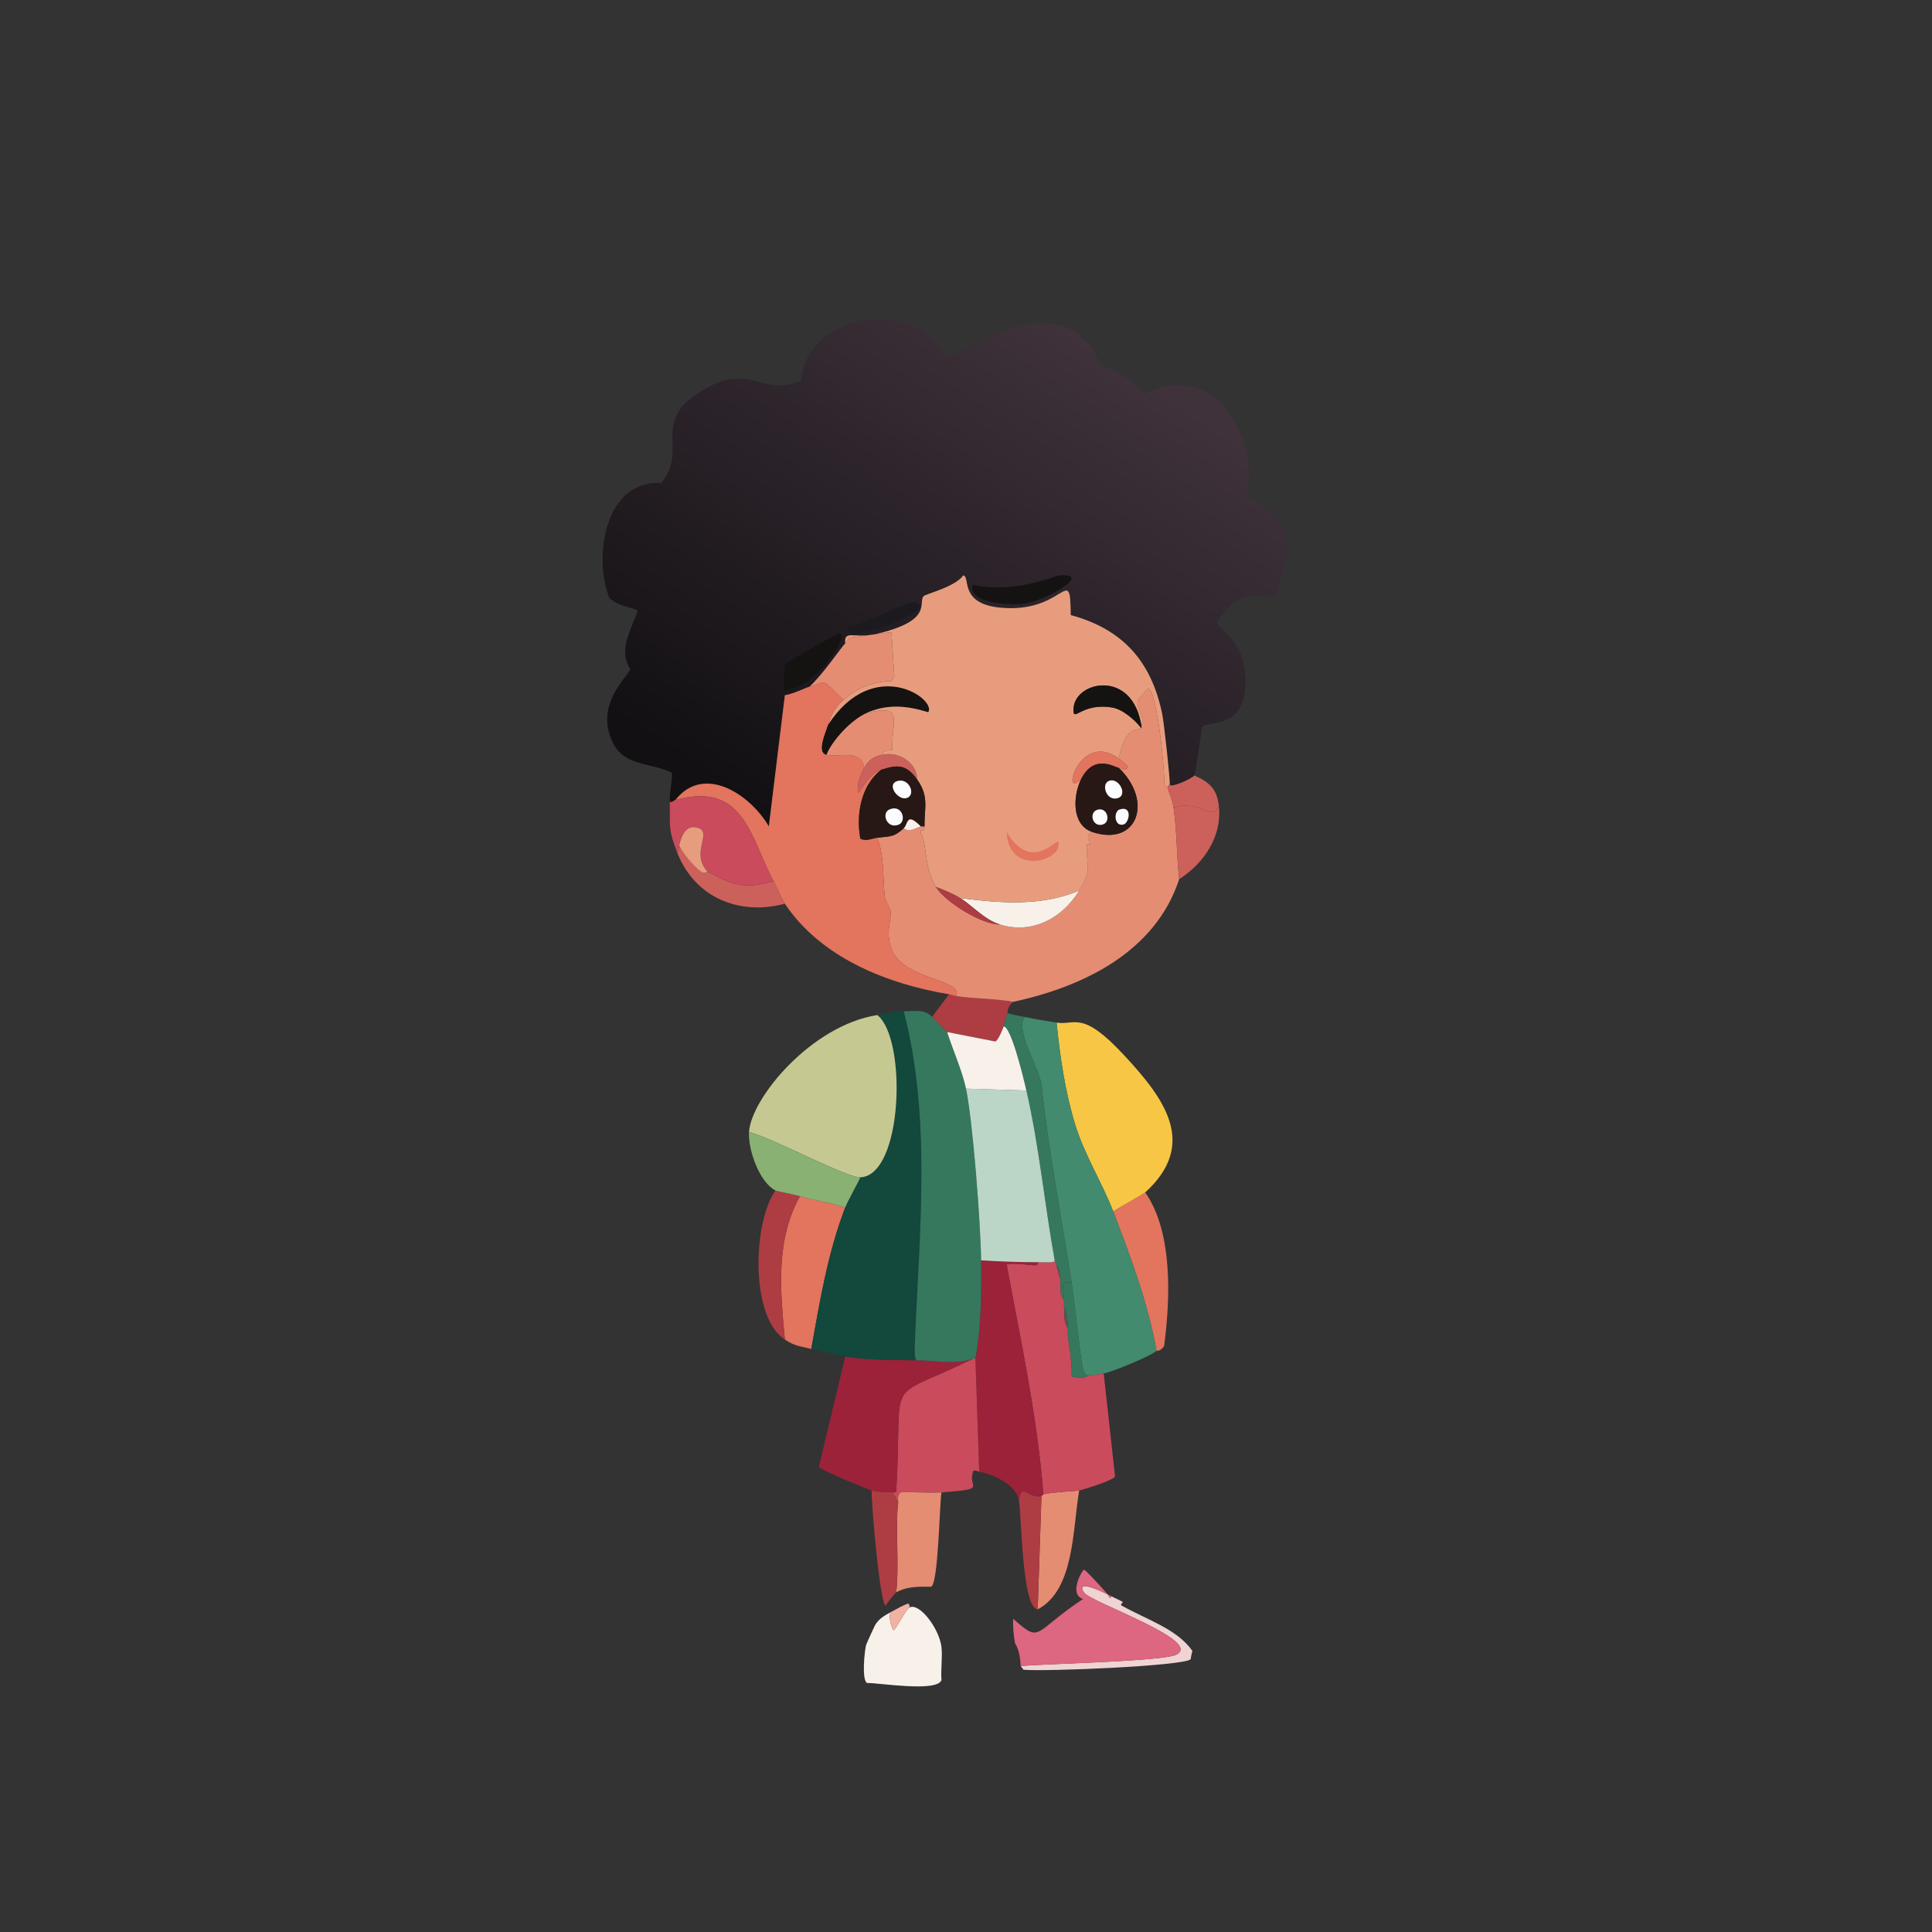 <?xml version="1.0" encoding="UTF-8"?>
<svg id="Layer_1" data-name="Layer 1" xmlns="http://www.w3.org/2000/svg" xmlns:xlink="http://www.w3.org/1999/xlink" viewBox="0 0 1266.71 1266.71">
  <rect x="0" y="0" width="1266.71" height="1266.71" fill="#333333" stroke="none"/>
  <defs>
    <style>
      .sibling-cls-1 {
        fill: url(#linear-gradient);
      }

      .sibling-cls-1, .sibling-cls-2, .sibling-cls-3, .sibling-cls-4, .sibling-cls-5, .sibling-cls-6, .sibling-cls-7, .sibling-cls-8, .sibling-cls-9, .sibling-cls-10, .sibling-cls-11, .sibling-cls-12, .sibling-cls-13, .sibling-cls-14, .sibling-cls-15, .sibling-cls-16, .sibling-cls-17, .sibling-cls-18, .sibling-cls-19, .sibling-cls-20, .sibling-cls-21, .sibling-cls-22, .sibling-cls-23, .sibling-cls-24, .sibling-cls-25 {
        stroke-width: 0px;
      }

      .sibling-cls-2 {
        fill: #f7f1e9;
      }

      .sibling-cls-3 {
        fill: #f7c644;
      }

      .sibling-cls-4 {
        fill: #271815;
      }

      .sibling-cls-5 {
        fill: #5b5455;
      }

      .sibling-cls-6 {
        fill: #89b173;
      }

      .sibling-cls-7 {
        fill: #575753;
      }

      .sibling-cls-8 {
        fill: #1a1a1f;
      }

      .sibling-cls-9 {
        fill: #35785d;
      }

      .sibling-cls-10 {
        fill: #428b6e;
      }

      .sibling-cls-11 {
        fill: #141311;
      }

      .sibling-cls-12 {
        fill: #13483c;
      }

      .sibling-cls-13 {
        fill: #c94b5c;
      }

      .sibling-cls-14 {
        fill: #cc615b;
      }

      .sibling-cls-15 {
        fill: #c5c991;
      }

      .sibling-cls-16 {
        fill: #e3745e;
      }

      .sibling-cls-17 {
        fill: #dd6680;
      }

      .sibling-cls-18 {
        fill: #bbd6c6;
      }

      .sibling-cls-19 {
        fill: #ad3d43;
      }

      .sibling-cls-20 {
        fill: #9b2239;
      }

      .sibling-cls-21 {
        fill: #e58d73;
      }

      .sibling-cls-22 {
        fill: #f0d3d3;
      }

      .sibling-cls-23 {
        fill: #e79d7d;
      }

      .sibling-cls-24 {
        fill: #fbfdfe;
      }

      .sibling-cls-25 {
        fill: #f1b2a4;
      }
    </style>
    <linearGradient id="linear-gradient" x1="717.93" y1="227.73" x2="515.23" y2="543.01" gradientUnits="userSpaceOnUse">
      <stop offset="0" stop-color="#3f323b"/>
      <stop offset="1" stop-color="#121013"/>
    </linearGradient>
  </defs>
  <g>
    <path class="sibling-cls-1" d="m843.65,358.74c.28,11.51-4.86,21.91-7.42,32.78-22.86-1.91-24.16-2.38-38.35,16.08-.04,4.33,17.16,10.99,18.56,35.26,2.14,37.23-25.04,28.9-28.45,34.02-.76,6.28-4.17,30.15-4.95,31.54-.96,1.73-14.39,8.06-16.08,6.19.25-3.6-3.76-40.61-4.95-46.39-7.08-34.49-25.71-55.66-60-64.94-.31-35.56-3.81-.27-47.01-4.95-26.42-2.86-18.55-20.52-23.5-21.03-5.01,7.42-24.84,12.25-25.98,13.61-3.76,4.49,6.59,15.95-30.93,24.74-14.41,3.38-21.35-3.09-20.41,6.19-2.04,1.77-15.11,20.99-23.5,28.45-3.21.89-9.78,4.46-16.08,5.57q-5.26,42.99-10.51,85.97c-12.28-20.97-42.47-41.02-61.23-17.32-1.37.38-1.96,1.75-3.71,1.24-.17-8.25,2.22-17.1,1.24-19.17-13.41-6.61-30.65-4.07-38.35-19.17-13.16-25.82,10.82-44.66,11.13-48.86-8.19-12.66,1.01-25.96,4.95-38.35-7.98-3.32-10.94-1.97-18.56-8.04-10.68-26.77-3.12-77.82,34.02-75.46,14.49-18.51,1.22-29.8,11.75-47.63,4.78-8.08,23.5-19.15,32.78-20.41,20.67-2.8,23.76,9.16,47.01,1.24,3.83-45.85,76.67-55.39,95.25-16.08,5.47,2.24,77.74-54.34,101.44,6.19,11.6,2.67,20.54,9.81,28.45,18.56,44.32-23.79,75.56,26.22,67.42,67.42,15.17,7.28,25.53,14.34,25.98,32.78Z"/>
    <path class="sibling-cls-11" d="m694.59,377.29c22.96-1.73-9.78,17.06-23.5,18.56-8.6.93-36.53.2-33.4-12.37,27.58,5.94,54.01-5.97,56.9-6.19Z"/>
    <path class="sibling-cls-11" d="m549.85,415.64c8.96-1.96-14.22,35.95-35.87,37.11-.58-.6.34-15.91.62-16.7.69-1.92,32.76-19.87,35.26-20.41Z"/>
    <path class="sibling-cls-8" d="m599.34,394.61c18.84,4.29-40.5,27.15-45.15,17.94,5.91-1.65,42.78-18.48,45.15-17.94Z"/>
  </g>
  <g>
    <path class="sibling-cls-16" d="m750.87,781.8c18.27,26.21,16.45,69.94,12.37,100.82-2.86,3.8-4.72,2.91-4.95,3.09-5.78-31.82-16.96-61.49-28.45-91.54,4.48-2.71,20.12-11.54,21.03-12.37Z"/>
    <path class="sibling-cls-19" d="m627.17,653.15c12.32,1.74,24.86,1.5,37.11,3.71-4.49,3.98-3.55,7-3.71,7.42-2.29,5.98-2.29,8.2-2.47,8.66-.88,2.22-3.66,9.35-5.57,9.9l-31.54-6.19-9.9-9.9q5.57-7.42,11.13-14.84c1.86.31,3.09.97,4.95,1.24Z"/>
    <g>
      <path class="sibling-cls-21" d="m707.57,977.24c-4.38,25.39-3.03,65.2-27.21,77.93q1.24-37.11,2.47-74.22l1.24-1.24c5.66-1.4,22.36-2.19,23.5-2.47Z"/>
      <path class="sibling-cls-19" d="m682.83,980.96q-1.24,37.11-2.47,74.22c-10.45-.77-10.51-62.38-12.37-71.75,2.13-12.18,5.61-.85,14.84-2.47Z"/>
    </g>
    <g>
      <path class="sibling-cls-22" d="m726.13,1045.28c.96,1.23,1.87,3.89,2.47,1.24,2.4,1.32,5.19,2.44,7.42,3.71.71.4-2.01,1.7-.62,2.47,16.95,9.46,36.2,15.29,46.39,29.69-.73,2.06-1.02,5.38-1.24,5.57-5.24,4.36-95.05,8.11-109.48,6.8l-1.86-2.47c16.47-1.44,93.37-3.02,102.05-7.42,17.89-9.08-56.53-34.38-60.61-40.82-5.81-9.15,12.59-.13,15.46,1.24Z"/>
      <path class="sibling-cls-17" d="m726.13,1045.28c-2.87-1.37-21.27-10.39-15.46-1.24,4.08,6.44,78.5,31.74,60.61,40.82-8.68,4.41-85.59,5.99-102.05,7.42-.63-11.59-3.56-14.09-3.71-14.84-.94-4.65-1.52-11.18-1.24-16.08,18.78,16.54,12.41,9.22,45.77-12.99-9.63-3.19-.48-19.07.62-19.17,1.11-.11,13.81,13.97,15.46,16.08Z"/>
      <path class="sibling-cls-17" d="m728.6,1046.52c-.61,2.65-1.51,0-2.47-1.24.96.46,1.5.7,2.47,1.24Z"/>
    </g>
    <g>
      <g>
        <path class="sibling-cls-13" d="m692.73,830.04q1.24,4.33,2.47,8.66c.55,4.45-1.22,9.67,2.47,13.61,0,1.63-.12,3.33,0,4.95.31,4.29-.48,9.75,2.47,13.61.1,1.64-.15,3.32,0,4.95.28,3.03.89,5.79,1.24,8.66.72,5.94,1.57,11.92,1.24,17.94,8.66,2.18,10.58-.57,11.13-.62,2.18-.2,8.49-.92,9.9-1.24l7.42,67.42c-.95,2.62-19.99,8.4-23.5,9.28-1.15.28-17.84,1.08-23.5,2.47-3.93-51.02-14.95-101.14-24.12-150.92,11.36-1.33,21.83,3.23,20.41-1.24,5.88-.02,11.28.7,11.13-1.24.03.19.36-1.15,1.24,3.71Z"/>
        <path class="sibling-cls-20" d="m680.36,827.57c1.42,4.47-9.05-.09-20.41,1.24,9.18,49.78,20.19,99.9,24.12,150.92l-1.24,1.24c-9.23,1.63-12.72-9.7-14.84,2.47-1.99-9.99-16.29-16.65-25.98-18.56q-1.24-37.11-2.47-74.22c3.78-21.16,4-42.92,3.71-64.32,12.35.78,24.73,1.27,37.11,1.24Z"/>
      </g>
      <g>
        <path class="sibling-cls-13" d="m642.01,964.87c-1.49-.29-2.98-1.09-3.71-.62-4.97,11.4,11.15,11.84-21.03,14.23-8.77.65-17.8-.48-26.6,0-2.95,1.94-1.53,4.79-1.86,7.42.05-2.29-3.72-7.01-3.71-7.42,0-.13,2.41.4,2.47-.62,4.86-79.6-10.05-57.38,50.72-87.21h1.24q1.24,37.11,2.47,74.22Z"/>
        <path class="sibling-cls-20" d="m602.43,891.89c12.08.2,24.73,3.13,35.87-1.24-60.76,29.83-45.86,7.61-50.72,87.21-.06,1.02-2.47.49-2.47.62-3.97,0-9.89-.24-13.61-1.24-2.55-.68-34.06-13.66-34.64-15.46l17.32-72.37c16.72,2.6,31.87,2.2,48.24,2.47Z"/>
      </g>
    </g>
    <path class="sibling-cls-16" d="m554.18,791.69c-11.46,29.68-16.69,61.64-22.27,92.78-7.57-2.11-9.9-1.43-17.32-6.19-2.97-31.76-6.25-65.06,9.9-94.01,9.78,2.92,20,4.18,29.69,7.42Z"/>
    <path class="sibling-cls-19" d="m524.5,784.27c-16.14,28.95-12.86,62.25-9.9,94.01-22.61-14.47-21.26-76.01-6.19-97.72.93.49,12.17,2.54,16.08,3.71Z"/>
    <g>
      <path class="sibling-cls-21" d="m617.27,978.48c-1.35,8.51-2.02,59.92-6.8,61.85-6.77-.05-14.01-.31-20.41,2.47-.81.35-1.75.78-2.47,1.24,2.1-16.81-.59-43.51,1.24-58.14.33-2.64-1.09-5.48,1.86-7.42,8.8-.48,17.82.65,26.6,0Z"/>
      <path class="sibling-cls-19" d="m585.11,978.48c0,.41,3.76,5.13,3.71,7.42-1.83,14.63.87,41.33-1.24,58.14-.58.37-5.93,6.73-6.8,8.66-3.83-.03-9.61-67.99-9.28-75.46,3.72,1,9.64,1.24,13.61,1.24Z"/>
    </g>
    <g>
      <path class="sibling-cls-2" d="m617.27,1079.92c.76,6.63-.55,14.78,0,21.65-2.98,8.09-40.93,1.75-48.86,1.86-3.52-2.39-1.57-20.56-.62-24.74.17-.73,5.69-12.84,6.19-13.61,2.86-4.39,6.67-6.18,11.13-8.66-4.02,1.48,0,12.11.62,12.37,1.25.52,8.15-13.58,10.51-14.84,6.47-3.47,19.63,13.75,21.03,25.98Z"/>
      <path class="sibling-cls-25" d="m595.01,1051.47c.07.12,1.69-.41,1.24,2.47-2.36,1.27-9.26,15.37-10.51,14.84-.63-.26-4.64-10.89-.62-12.37,3.13-1.74,6.55-3.63,9.9-4.95Z"/>
    </g>
    <g>
      <path class="sibling-cls-3" d="m750.87,781.8c-.91.83-16.55,9.66-21.03,12.37-6.71-17.54-18.83-37.15-24.74-56.28-6.74-21.82-10.05-44.74-12.37-67.42,12.54,1.91,16.62-8.47,44.53,21.65,25.71,27.75,48.64,57.74,13.61,89.68Z"/>
      <g>
        <path class="sibling-cls-12" d="m592.53,663.04c18.1,69.8,10.34,143.31,7.42,214.62-.34,8.38-.82,15.76,2.47,14.23-16.37-.28-31.52.13-48.24-2.47-1.13-.18-21-4.59-22.27-4.95,5.57-31.13,10.81-63.09,22.27-92.78,1.93-4.99,7.44-14.24,9.9-19.79,27.98-1.04,30.75-90.94,11.13-106.38,6.09-.95,10.95-2.55,17.32-2.47Z"/>
        <path class="sibling-cls-9" d="m611.09,666.75l9.9,9.9c3.51,11.14,10.08,25.97,12.37,37.11,4.54,22.09,9.57,88.27,9.9,112.57.28,21.4.07,43.16-3.71,64.32h-1.24c-11.14,4.37-23.79,1.44-35.87,1.24-3.29,1.54-2.82-5.84-2.47-14.23,2.91-71.31,10.68-144.83-7.42-214.62,6.82.08,13.7-1.72,18.56,3.71Z"/>
      </g>
      <g>
        <path class="sibling-cls-15" d="m575.21,665.52c19.61,15.45,16.85,105.34-11.13,106.38-9.18.34-58.87-26.43-72.98-29.69,1.37-22.19,40.81-69.93,84.12-76.7Z"/>
        <path class="sibling-cls-6" d="m564.08,771.9c-2.46,5.56-7.97,14.8-9.9,19.79-9.69-3.24-19.9-4.5-29.69-7.42-3.91-1.17-15.15-3.22-16.08-3.71-10.71-5.67-18.02-26.97-17.32-38.35,14.11,3.26,63.81,30.03,72.98,29.69Z"/>
      </g>
      <g>
        <path class="sibling-cls-10" d="m692.73,670.46c2.32,22.67,5.63,45.6,12.37,67.42,5.91,19.13,18.03,38.74,24.74,56.28,11.49,30.05,22.68,59.72,28.45,91.54-4.91,3.9-28.21,13.41-34.64,14.84-1.41.31-7.72,1.04-9.9,1.24-2.12.87-3.45-3.2-3.71-4.33-2.02-8.64-4.94-40.21-7.42-56.28-6.72-43.47-15.25-86.7-19.79-130.51-3.24-14.35-17.13-34.68-11.13-43.91,7.04,1.44,13.93,2.63,21.03,3.71Z"/>
        <path class="sibling-cls-9" d="m671.7,666.75c-5.99,9.24,7.9,29.56,11.13,43.91,4.55,43.8,13.07,87.03,19.79,130.51-8.5-2.58-4.92,5.83-4.95,11.13-3.69-3.94-1.92-9.16-2.47-13.61-1.41-11.31-2.39-8.17-2.47-8.66-.88-4.87-1.2-3.52-1.24-3.71-6.66-36.92-10.15-74.71-18.56-111.33-2.63-11.47-10.12-41.48-14.84-42.06.18-.46.18-2.68,2.47-8.66,3.67,1.1,7.4,1.71,11.13,2.47Z"/>
        <path class="sibling-cls-9" d="m702.63,841.17c2.49,16.07,5.4,47.64,7.42,56.28.26,1.12,1.59,5.2,3.71,4.33-.56.05-2.48,2.8-11.13.62.33-6.02-.52-12-1.24-17.94l-1.24-8.66c-.15-1.63.1-3.31,0-4.95-.24-4.07-.12-10.08-2.47-13.61-.12-1.62,0-3.31,0-4.95.03-5.3-3.55-13.71,4.95-11.13Z"/>
        <path class="sibling-cls-5" d="m700.15,870.86c-2.95-3.86-2.16-9.32-2.47-13.61,2.36,3.53,2.23,9.53,2.47,13.61Z"/>
        <path class="sibling-cls-5" d="m695.2,838.7q-1.24-4.33-2.47-8.66c.09.49,1.06-2.65,2.47,8.66Z"/>
        <path class="sibling-cls-7" d="m701.39,884.47c-.35-2.87-.96-5.62-1.24-8.66l1.24,8.66Z"/>
      </g>
    </g>
    <g>
      <path class="sibling-cls-18" d="m672.94,715c8.4,36.62,11.9,74.42,18.56,111.33.15,1.94-5.25,1.22-11.13,1.24-12.38.03-24.76-.46-37.11-1.24-.32-24.3-5.35-90.48-9.9-112.57q19.79.62,39.58,1.24Z"/>
      <path class="sibling-cls-2" d="m672.94,715q-19.79-.62-39.58-1.24c-2.29-11.14-8.86-25.97-12.37-37.11l31.54,6.19c1.9-.55,4.69-7.68,5.57-9.9,4.72.58,12.21,30.59,14.84,42.06Z"/>
    </g>
    <g>
      <path class="sibling-cls-21" d="m765.71,517.07c.1.64,3.05,7.87,3.71,12.37,2.31,15.7,1.95,31.31,3.71,47.01-15.64,47.72-62.79,70.46-108.86,80.41-12.25-2.21-24.79-1.97-37.11-3.71,3.76-12.11-36.92-10.18-43.3-32.78-3.15-11.15.9-17.06,0-23.5-.1-.7-3.48-6.67-3.71-8.66-1.48-12.87-.18-26.44-4.95-38.97,9.55-.96,11.18-.7,17.32-6.19,4.08,2.94,7.44-.14,11.13-1.24.61-.18,1.67.09,2.47,0,.06,5.17-2.46.7-2.47,4.33,4.34,6.44,1.76,21.75,9.9,35.26,6.09,10.11,30.55,24.99,42.06,24.74,21.08,6.53,40.77-3.96,51.95-22.27,9.04-14.8,4.5-14.2,4.95-30.31,6.35.62-3.83-4.5,3.71-8.04,29.47,9.73,40.16-20.15,17.32-42.06,2.58.34,4.14,2.37,6.19-.62-1.91-2.11-3.88-3.88-6.19-5.57,4.37-22.65,13.33-18.06,14.84-19.79.18-.2-.14-.81,0-1.24,2.49-7.55-3.57-11.85-2.47-16.7.12-.51,6.28-7.97,6.8-8.04,5.67-.82,11.37,56.18,10.51,62.47.27.77,2.44,2.9,2.47,3.09Z"/>
      <g>
        <path class="sibling-cls-14" d="m799.11,528.21c2.35,19.78-9.45,37.63-25.98,48.24-1.76-15.7-1.4-31.31-3.71-47.01,18.12-5.45,25.38,10.01,29.69-1.24Z"/>
        <path class="sibling-cls-14" d="m799.11,528.21c-4.31,11.24-11.56-4.22-29.69,1.24-.66-4.5-3.62-11.73-3.71-12.37-.46-2.93,1.23-2.34,1.24-2.47,1.69,1.87,15.12-4.46,16.08-6.19,9.69,4.32,14.74,8.53,16.08,19.79Z"/>
      </g>
      <path class="sibling-cls-16" d="m552.95,458.93c-6.08,5.56-7.97,10.27-9.9,16.08-2.01,6.06-7.51,18.4-1.24,19.79,8.93,1.98,22.98-4.04,24.74,8.66-.6,1.07-3.65,8.78-3.71,9.28-2.1,17.68,3.18-4.3,14.84-8.04-13.37,10.56-16.48,29.37-13.61,45.15,4.14,2.01,8.17-.32,11.13-.62,4.77,12.52,3.47,26.1,4.95,38.97.23,1.99,3.61,7.96,3.71,8.66.9,6.45-3.15,12.35,0,23.5,6.38,22.6,47.06,20.68,43.3,32.78-1.86-.26-3.08-.92-4.95-1.24-40.4-6.77-83.85-23.81-107.62-59.38-2.91-4.36-4.85-10.17-7.42-14.84-15.05-27.38-18.76-65.82-64.32-53.19,18.76-23.71,48.95-3.65,61.23,17.32q5.26-42.99,10.51-85.97c6.3-1.11,12.87-4.68,16.08-5.57,11.92-3.31,6.87-6.62,22.27,8.66Z"/>
      <path class="sibling-cls-21" d="m552.95,458.93c-15.4-15.28-10.35-11.96-22.27-8.66,8.4-7.46,21.46-26.68,23.5-28.45,1.45-1.26,1.61-2.57,3.09-3.71q13.61-1.86,27.21-3.71l1.86,29.07-1.86,3.09c-11.54.07-22.91,4.48-31.54,12.37Z"/>
      <path class="sibling-cls-2" d="m707.57,583.87c-11.18,18.31-30.88,28.8-51.95,22.27-10.24-3.17-18.18-12.42-25.98-17.32,26.09,3.38,53.21,5.58,77.93-4.95Z"/>
      <path class="sibling-cls-16" d="m733.55,497.28c2.31,1.69,4.28,3.46,6.19,5.57-2.04,2.98-3.61.96-6.19.62-2.7-.36-16.23-9.61-24.74,7.42-13.9,14.32-1.03-32.44,24.74-13.61Z"/>
      <path class="sibling-cls-19" d="m629.64,588.82c7.79,4.9,15.74,14.15,25.98,17.32-11.51.25-35.96-14.63-42.06-24.74,5.15,1.89,11.48,4.53,16.08,7.42Z"/>
      <path class="sibling-cls-21" d="m578.92,494.81c-.65.45-7.56.11-12.37,8.66-1.76-12.7-15.81-6.68-24.74-8.66,3.98-9.85,16.53-23,25.98-27.21,25.77-6.35,16.49,4.36,17.32,24.12-8.2.39-5.85,2.86-6.19,3.09Z"/>
      <path class="sibling-cls-11" d="m567.79,467.59c-9.45,4.22-21.99,17.36-25.98,27.21-6.27-1.39-.78-13.73,1.24-19.79,29.81-45.55,71.34-16.76,65.56-8.04-14.21-4.39-26.9-5.6-40.82.62Z"/>
      <path class="sibling-cls-14" d="m578.92,494.81c10.24-2.5,22.77,5.75,22.27,16.08-7.19-10.02-13.08-9.53-23.5-6.19-11.66,3.74-16.94,25.72-14.84,8.04.06-.5,3.11-8.21,3.71-9.28,4.81-8.55,11.72-8.21,12.37-8.66Z"/>
      <g>
        <path class="sibling-cls-14" d="m463.88,571.5c16.09,8.5,23.71,11.9,43.3,6.19,2.57,4.67,4.51,10.49,7.42,14.84-29.85,7.95-59.05-3.98-70.51-33.4,1.26-1.31.82-3.21,1.24-4.95,1.78,5.02,10.31,14.75,14.23,17.32,2.84,1.87,3.86-.25,4.33,0Z"/>
        <g>
          <path class="sibling-cls-13" d="m507.18,577.69c-19.59,5.71-27.2,2.31-43.3-6.19-11.22-12.09,2.84-25.07-5.57-28.45-8.38-3.38-11.53,5.06-12.99,11.13-.42,1.74.03,3.64-1.24,4.95-6.21-15.94-4.61-17.17-4.95-33.4,1.75.51,2.34-.86,3.71-1.24,45.57-12.63,49.27,25.81,64.32,53.19Z"/>
          <path class="sibling-cls-23" d="m463.88,571.5c-.47-.25-1.49,1.87-4.33,0-3.92-2.57-12.44-12.3-14.23-17.32,1.46-6.07,4.61-14.51,12.99-11.13,8.4,3.38-5.66,16.36,5.57,28.45Z"/>
        </g>
      </g>
      <g>
        <path class="sibling-cls-23" d="m766.95,514.6c0,.14-1.7-.46-1.24,2.47-.03-.2-2.2-2.32-2.47-3.09.85-6.29-4.84-63.29-10.51-62.47-.52.08-6.69,7.53-6.8,8.04-1.09,4.85,4.96,9.15,2.47,16.7-5.62-37.96-43.67-29.73-44.53-11.75-.49,10.28,4.52-4.08,25.36-.62,6.95,1.15,14.92,8.17,19.17,13.61-1.52,1.73-10.47-2.86-14.84,19.79-25.77-18.84-38.64,27.92-24.74,13.61-5.37,10.74-6.38,30.08,7.42,34.64-7.54,3.55,2.64,8.66-3.71,8.04-.45,16.11,4.09,15.51-4.95,30.31-24.72,10.53-51.85,8.33-77.93,4.95-4.6-2.89-10.93-5.53-16.08-7.42-8.14-13.5-5.56-28.81-9.9-35.26.01-3.63,2.54.84,2.47-4.33-.15-12.16,3.23-19.52-4.95-30.93.5-10.33-12.03-18.58-22.27-16.08.33-.23-2.01-2.7,6.19-3.09-.83-19.76,8.45-30.47-17.32-24.12,13.92-6.21,26.62-5.01,40.82-.62,5.77-8.71-35.76-37.5-65.56,8.04,1.93-5.81,3.82-10.52,9.9-16.08,8.63-7.89,20.01-12.3,31.54-12.37l1.86-3.09-1.86-29.07q-13.61,1.86-27.21,3.71c-1.48,1.14-1.64,2.45-3.09,3.71-.93-9.28,6-2.81,20.41-6.19,37.51-8.79,27.17-20.25,30.93-24.74,1.13-1.36,20.97-6.19,25.98-13.61,4.96.51-2.92,18.17,23.5,21.03,43.19,4.67,46.69-30.61,47.01,4.95,34.28,9.29,52.91,30.46,60,64.94,1.19,5.78,5.2,42.79,4.95,46.39Z"/>
        <path class="sibling-cls-11" d="m748.4,476.25c-.14.42.18,1.04,0,1.24-4.25-5.44-12.23-12.45-19.17-13.61-20.84-3.46-25.85,10.9-25.36.62.86-17.98,38.91-26.21,44.53,11.75Z"/>
        <path class="sibling-cls-16" d="m659.95,545.53c18.81,30.62,36.22-2.98,34.02,9.28-1.95,10.87-32.78,17.96-34.02-9.28Z"/>
      </g>
      <g>
        <path class="sibling-cls-4" d="m601.19,510.89c8.18,11.4,4.8,18.77,4.95,30.93-.8.09-1.87-.18-2.47,0-9.61-9.69-8.12-1.46-11.13,1.24-6.14,5.49-7.77,5.22-17.32,6.19-2.97.3-6.99,2.63-11.13.62-2.87-15.78.24-34.59,13.61-45.15,10.42-3.34,16.31-3.84,23.5,6.19Z"/>
        <path class="sibling-cls-2" d="m603.67,541.81c-3.69,1.1-7.05,4.18-11.13,1.24,3.01-2.69,1.52-10.93,11.13-1.24Z"/>
        <path class="sibling-cls-24" d="m588.2,512.13c7.92-2.54,12.71,9.23,6.19,11.13-5.69,1.66-13.28-8.86-6.19-11.13Z"/>
        <path class="sibling-cls-24" d="m583.25,530.68c8.41-3.5,11.21,7.66,6.19,9.9-7.85,3.49-11.97-7.49-6.19-9.9Z"/>
      </g>
      <g>
        <path class="sibling-cls-4" d="m733.55,503.47c22.84,21.91,12.16,51.79-17.32,42.06-13.8-4.56-12.79-23.89-7.42-34.64,8.51-17.03,22.04-7.78,24.74-7.42Z"/>
        <path class="sibling-cls-24" d="m726.75,512.13c6.48-3.12,13.01,9.01,6.19,11.13-7.45,2.32-11.05-8.79-6.19-11.13Z"/>
        <path class="sibling-cls-24" d="m720.56,530.68c5.74-.7,7.75,8.28,2.47,9.9-7.11,2.18-9.65-9.02-2.47-9.9Z"/>
        <path class="sibling-cls-24" d="m734.17,530.68c8.6-2.63,6.18,8.89,2.47,9.9-6.13,1.67-6.74-8.59-2.47-9.9Z"/>
      </g>
    </g>
  </g>
</svg>